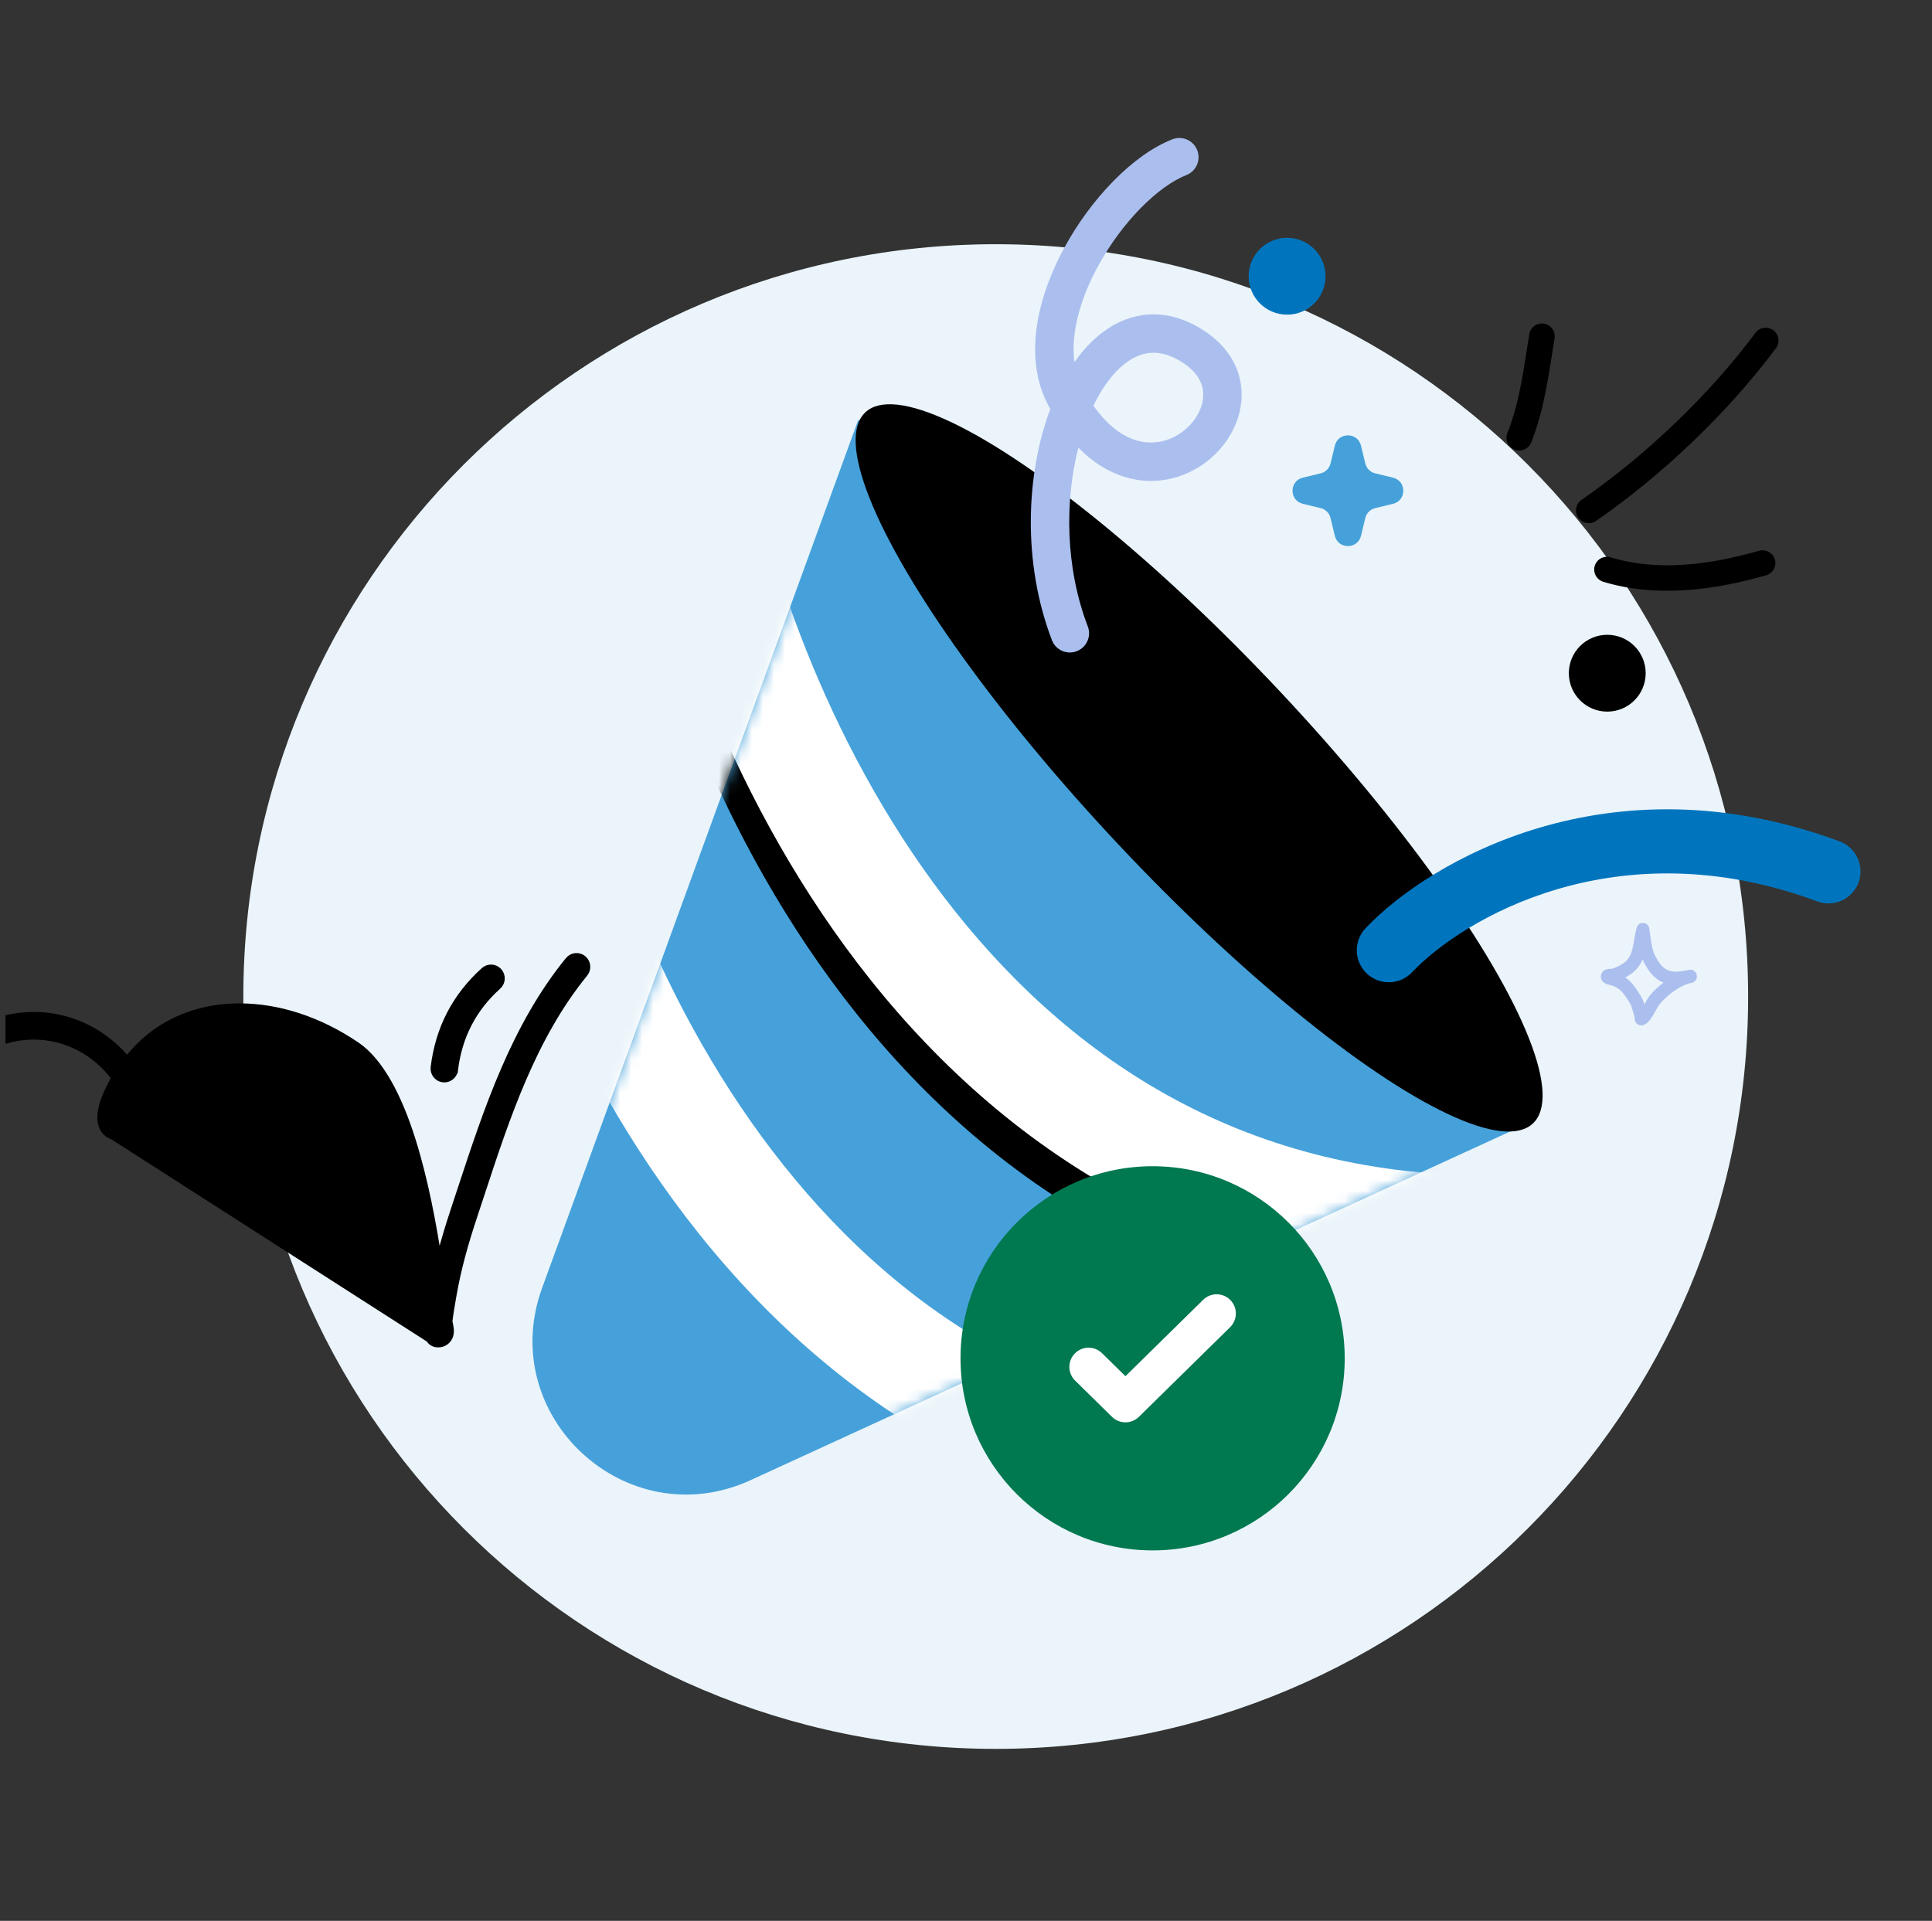 <svg width="176" height="175" viewBox="0 0 176 175" fill="none" xmlns="http://www.w3.org/2000/svg">
<rect x="0" y="0" width="176" height="175" fill="#333333" stroke="none"/>
<g clip-path="url(#clip0_201_3807)">
<path d="M90.708 159.333C128.563 159.333 159.25 128.646 159.25 90.792C159.25 52.937 128.563 22.25 90.708 22.25C52.854 22.25 22.167 52.937 22.167 90.792C22.167 128.646 52.854 159.333 90.708 159.333Z" fill="#EAF4FA"/>
<path d="M49.388 117.333L78.189 38.247L138.925 102.465L68.384 134.847C57.084 140.035 45.133 129.016 49.388 117.333Z" fill="#46A1DA"/>
<ellipse cx="109.237" cy="69.96" rx="10.136" ry="44.429" transform="rotate(-43.185 109.237 69.96)" fill="black"/>
<mask id="mask0_201_3807" style="mask-type:alpha" maskUnits="userSpaceOnUse" x="48" y="38" width="91" height="99">
<path d="M49.388 117.333L78.189 38.247L138.925 102.465L68.384 134.847C57.084 140.035 45.133 129.016 49.388 117.333Z" fill="#17CB9E"/>
</mask>
<g mask="url(#mask0_201_3807)">
<path fill-rule="evenodd" clip-rule="evenodd" d="M76.839 90.835C64.671 74.899 58.514 55.901 56.528 43.146L66.326 41.62C68.114 53.101 73.756 70.457 84.721 84.817C95.582 99.041 111.473 110.133 134.136 110.133V120.05C107.687 120.05 89.111 106.906 76.839 90.835Z" fill="black"/>
<path fill-rule="evenodd" clip-rule="evenodd" d="M78.145 87.787C65.977 71.852 59.82 52.853 57.834 40.098L67.633 38.573C69.42 50.054 75.062 67.41 86.027 81.769C96.888 95.993 112.779 107.085 135.442 107.085V117.002C108.993 117.002 90.417 103.858 78.145 87.787Z" fill="white"/>
<path fill-rule="evenodd" clip-rule="evenodd" d="M62.471 110.862C50.303 94.927 44.146 75.928 42.16 63.173L51.959 61.648C53.746 73.129 59.388 90.485 70.353 104.844C81.215 119.068 97.105 130.161 119.768 130.161V140.077C93.32 140.077 74.743 126.933 62.471 110.862Z" fill="white"/>
</g>
<circle cx="105" cy="123.75" r="17.5" fill="#007850"/>
<path fill-rule="evenodd" clip-rule="evenodd" d="M112.081 118.44C112.759 119.129 112.749 120.237 112.06 120.915L103.752 129.081C103.071 129.751 101.979 129.751 101.298 129.081L97.94 125.78C97.251 125.102 97.241 123.994 97.919 123.305C98.596 122.616 99.704 122.606 100.393 123.284L102.525 125.379L109.607 118.419C110.296 117.741 111.404 117.751 112.081 118.44Z" fill="white"/>
<path fill-rule="evenodd" clip-rule="evenodd" d="M139.492 40.305C140.719 37.191 141.082 34.082 141.616 30.827C141.72 30.191 141.288 29.593 140.652 29.489C140.017 29.384 139.416 29.816 139.312 30.452C138.806 33.538 138.484 36.496 137.32 39.455C137.084 40.053 137.38 40.73 137.98 40.964C138.579 41.2 139.257 40.904 139.492 40.305Z" fill="black"/>
<path fill-rule="evenodd" clip-rule="evenodd" d="M145.406 47.453C151.455 43.263 157.381 37.624 161.787 31.719C162.171 31.203 162.064 30.472 161.547 30.09C161.03 29.708 160.298 29.813 159.914 30.329C155.654 36.038 149.923 41.492 144.074 45.541C143.545 45.908 143.415 46.634 143.782 47.161C144.15 47.688 144.878 47.82 145.406 47.453Z" fill="black"/>
<path fill-rule="evenodd" clip-rule="evenodd" d="M146.053 53.002C150.874 54.474 156.142 53.771 160.887 52.415C161.506 52.236 161.864 51.592 161.686 50.977C161.509 50.358 160.861 50.002 160.243 50.177C155.921 51.413 151.126 52.117 146.734 50.777C146.118 50.589 145.466 50.935 145.278 51.548C145.09 52.161 145.437 52.814 146.053 53.002Z" fill="black"/>
<circle cx="146.417" cy="61.333" r="3.5" fill="black"/>
<circle cx="117.25" cy="25.167" r="3.5" fill="#0075BE"/>
<path d="M123.983 40.602C123.681 39.351 121.902 39.351 121.6 40.602L121.209 42.222C121.101 42.669 120.752 43.018 120.305 43.126L118.685 43.517C117.435 43.819 117.435 45.598 118.685 45.9L120.305 46.291C120.752 46.399 121.101 46.748 121.209 47.195L121.6 48.815C121.902 50.065 123.681 50.065 123.983 48.815L124.374 47.195C124.482 46.748 124.831 46.399 125.278 46.291L126.898 45.9C128.149 45.598 128.149 43.819 126.898 43.517L125.278 43.126C124.831 43.018 124.482 42.669 124.374 42.222L123.983 40.602Z" fill="#46A1DA"/>
<path fill-rule="evenodd" clip-rule="evenodd" d="M109.063 13.681C109.417 14.581 108.974 15.597 108.075 15.95C105.507 16.96 102.217 20.212 100.02 24.259C98.348 27.34 97.536 30.452 97.877 32.998C98.904 31.532 100.134 30.329 101.561 29.556C104.118 28.171 107.036 28.318 109.86 30.243C112.328 31.925 113.335 34.318 113.068 36.703C112.813 38.983 111.423 41.044 109.536 42.338C107.621 43.653 105.078 44.258 102.455 43.455C100.968 43 99.542 42.12 98.237 40.783C96.993 45.629 97.037 51.7 99.095 57.069C99.441 57.972 98.989 58.984 98.087 59.33C97.184 59.675 96.172 59.224 95.827 58.322C93.113 51.241 93.466 43.154 95.678 37.264C95.615 37.15 95.553 37.035 95.491 36.918C93.163 32.523 94.557 26.988 96.944 22.59C99.35 18.158 103.164 14.12 106.794 12.693C107.693 12.339 108.709 12.782 109.063 13.681ZM99.608 36.963C100.93 38.84 102.301 39.748 103.48 40.109C104.964 40.563 106.412 40.237 107.555 39.453C108.727 38.648 109.463 37.444 109.59 36.314C109.704 35.289 109.346 34.128 107.889 33.135C106.043 31.877 104.526 31.93 103.228 32.634C101.933 33.335 100.651 34.803 99.608 36.963Z" fill="#ABBFEE"/>
<path fill-rule="evenodd" clip-rule="evenodd" d="M165.555 82.124C147.212 75.306 133.174 83.784 128.635 88.579C127.527 89.749 125.681 89.8 124.511 88.692C123.341 87.585 123.291 85.739 124.398 84.569C130.163 78.48 146.573 68.846 167.587 76.656C169.097 77.218 169.866 78.897 169.305 80.406C168.744 81.916 167.065 82.685 165.555 82.124Z" fill="#0075BE"/>
<path fill-rule="evenodd" clip-rule="evenodd" d="M146.894 88.253C147.303 88.103 147.734 87.904 148.066 87.616C148.461 87.273 148.621 86.832 148.729 86.368C148.867 85.771 148.923 85.136 149.09 84.538C149.153 84.316 149.272 84.232 149.323 84.195C149.453 84.101 149.584 84.076 149.707 84.085C149.853 84.096 150.054 84.153 150.186 84.404C150.205 84.441 150.229 84.495 150.246 84.571C150.258 84.626 150.266 84.798 150.278 84.869C150.31 85.044 150.337 85.219 150.362 85.395C150.445 85.981 150.492 86.478 150.755 87.017C151.111 87.747 151.467 88.194 151.951 88.392C152.419 88.584 152.978 88.548 153.692 88.397C153.76 88.381 153.828 88.366 153.894 88.354C154.209 88.298 154.51 88.51 154.572 88.833C154.634 89.155 154.434 89.469 154.122 89.54C154.056 89.555 153.992 89.569 153.929 89.581C152.963 89.827 151.846 90.704 151.196 91.471C150.996 91.708 150.703 92.369 150.404 92.791C150.183 93.103 149.935 93.308 149.727 93.381C149.587 93.43 149.47 93.422 149.373 93.397C149.231 93.362 149.114 93.283 149.024 93.158C148.975 93.09 148.93 92.998 148.908 92.881C148.898 92.825 148.897 92.681 148.897 92.617C148.836 92.401 148.762 92.191 148.707 91.974C148.578 91.455 148.323 91.127 148.021 90.693C147.739 90.287 147.435 90.032 146.99 89.829C146.932 89.814 146.465 89.697 146.301 89.629C146.06 89.53 145.945 89.365 145.903 89.275C145.832 89.124 145.825 88.992 145.839 88.882C145.86 88.719 145.931 88.58 146.057 88.467C146.135 88.397 146.252 88.329 146.408 88.296C146.529 88.271 146.849 88.256 146.894 88.253ZM149.634 87.408C149.655 87.458 149.678 87.508 149.703 87.558C150.224 88.628 150.807 89.225 151.516 89.515L151.539 89.525C151.065 89.886 150.636 90.29 150.308 90.678C150.173 90.837 149.995 91.169 149.801 91.509C149.626 90.922 149.339 90.508 148.978 89.99C148.702 89.594 148.413 89.296 148.058 89.053C148.334 88.908 148.597 88.738 148.826 88.539C149.207 88.208 149.459 87.825 149.634 87.408Z" fill="#ABBFEE"/>
<path d="M45.374 89.853L45.374 89.853C45.768 89.498 45.802 88.889 45.447 88.492C45.095 88.094 44.485 88.06 44.09 88.415C41.457 90.785 39.956 93.725 39.522 97.237C39.456 97.766 39.832 98.248 40.357 98.315L40.357 98.315C40.886 98.381 41.367 98.005 41.43 97.476L41.14 97.442L41.43 97.477C41.805 94.435 43.096 91.902 45.374 89.853Z" fill="black" stroke="black" stroke-width="0.583"/>
<path d="M10.264 103.529L10.264 103.529C9.555 103.3 9.217 102.699 9.167 102.004C9.119 101.368 9.338 100.612 9.466 100.263C9.73 99.546 10.059 98.858 10.44 98.203C7.448 94.194 2.098 93.228 -2.045 96.001L-2.045 96.001C-2.489 96.298 -3.085 96.175 -3.38 95.734L-3.381 95.732L-3.381 95.732C-3.673 95.29 -3.557 94.692 -3.114 94.395C1.715 91.163 7.911 92.132 11.581 96.542C11.947 96.082 12.342 95.644 12.76 95.232L12.76 95.232C17.529 90.524 25.604 90.538 32.495 95.224L32.495 95.224C33.605 95.979 34.569 97.188 35.402 98.663C36.237 100.141 36.95 101.906 37.548 103.795C38.705 107.445 39.472 111.582 39.977 114.924C40.367 113.332 40.84 111.767 41.36 110.2L41.36 110.2C41.561 109.594 41.762 108.985 41.962 108.375C44.362 101.081 46.842 93.543 51.776 87.475L51.776 87.474C52.113 87.062 52.719 87 53.13 87.339C53.541 87.677 53.599 88.285 53.266 88.696L53.266 88.696C48.541 94.51 46.166 101.74 43.829 108.857C43.614 109.51 43.4 110.162 43.184 110.812L42.907 110.72L43.184 110.812C42.381 113.232 41.697 115.628 41.274 118.131L41.274 118.132C41.257 118.228 41.241 118.324 41.224 118.419C41.111 119.074 41 119.719 40.923 120.371L40.923 120.371C40.923 120.371 40.922 120.38 40.924 120.4C40.927 120.421 40.932 120.447 40.939 120.48C40.947 120.515 40.956 120.549 40.966 120.592C40.976 120.632 40.987 120.677 40.996 120.724L40.996 120.727C41.039 120.959 41.069 121.206 41.05 121.408L41.05 121.41C41.013 121.779 40.842 122.058 40.6 122.241L40.599 122.242C40.42 122.375 40.188 122.47 39.889 122.464L39.886 122.464C39.674 122.458 39.329 122.394 39.086 122.005L10.264 103.529ZM10.264 103.529C11.094 103.797 11.742 103.666 12.219 103.322L10.264 103.529ZM11.104 101.748C11.1 101.748 11.095 101.748 11.087 101.748C11.086 101.748 11.085 101.748 11.083 101.748L11.104 101.748ZM11.104 101.748C11.112 101.74 11.126 101.721 11.143 101.68C11.166 101.625 11.183 101.553 11.204 101.452L11.204 101.452C11.233 101.306 11.25 101.145 11.255 100.975C11.188 101.163 11.099 101.467 11.084 101.742L11.104 101.748ZM-2.207 95.759L-2.207 95.759L-2.207 95.759Z" fill="black" stroke="black" stroke-width="0.583"/>
</g>
<defs>
<clipPath id="clip0_201_3807">
<rect width="175" height="175" fill="white" transform="translate(0.5)"/>
</clipPath>
</defs>
</svg>
